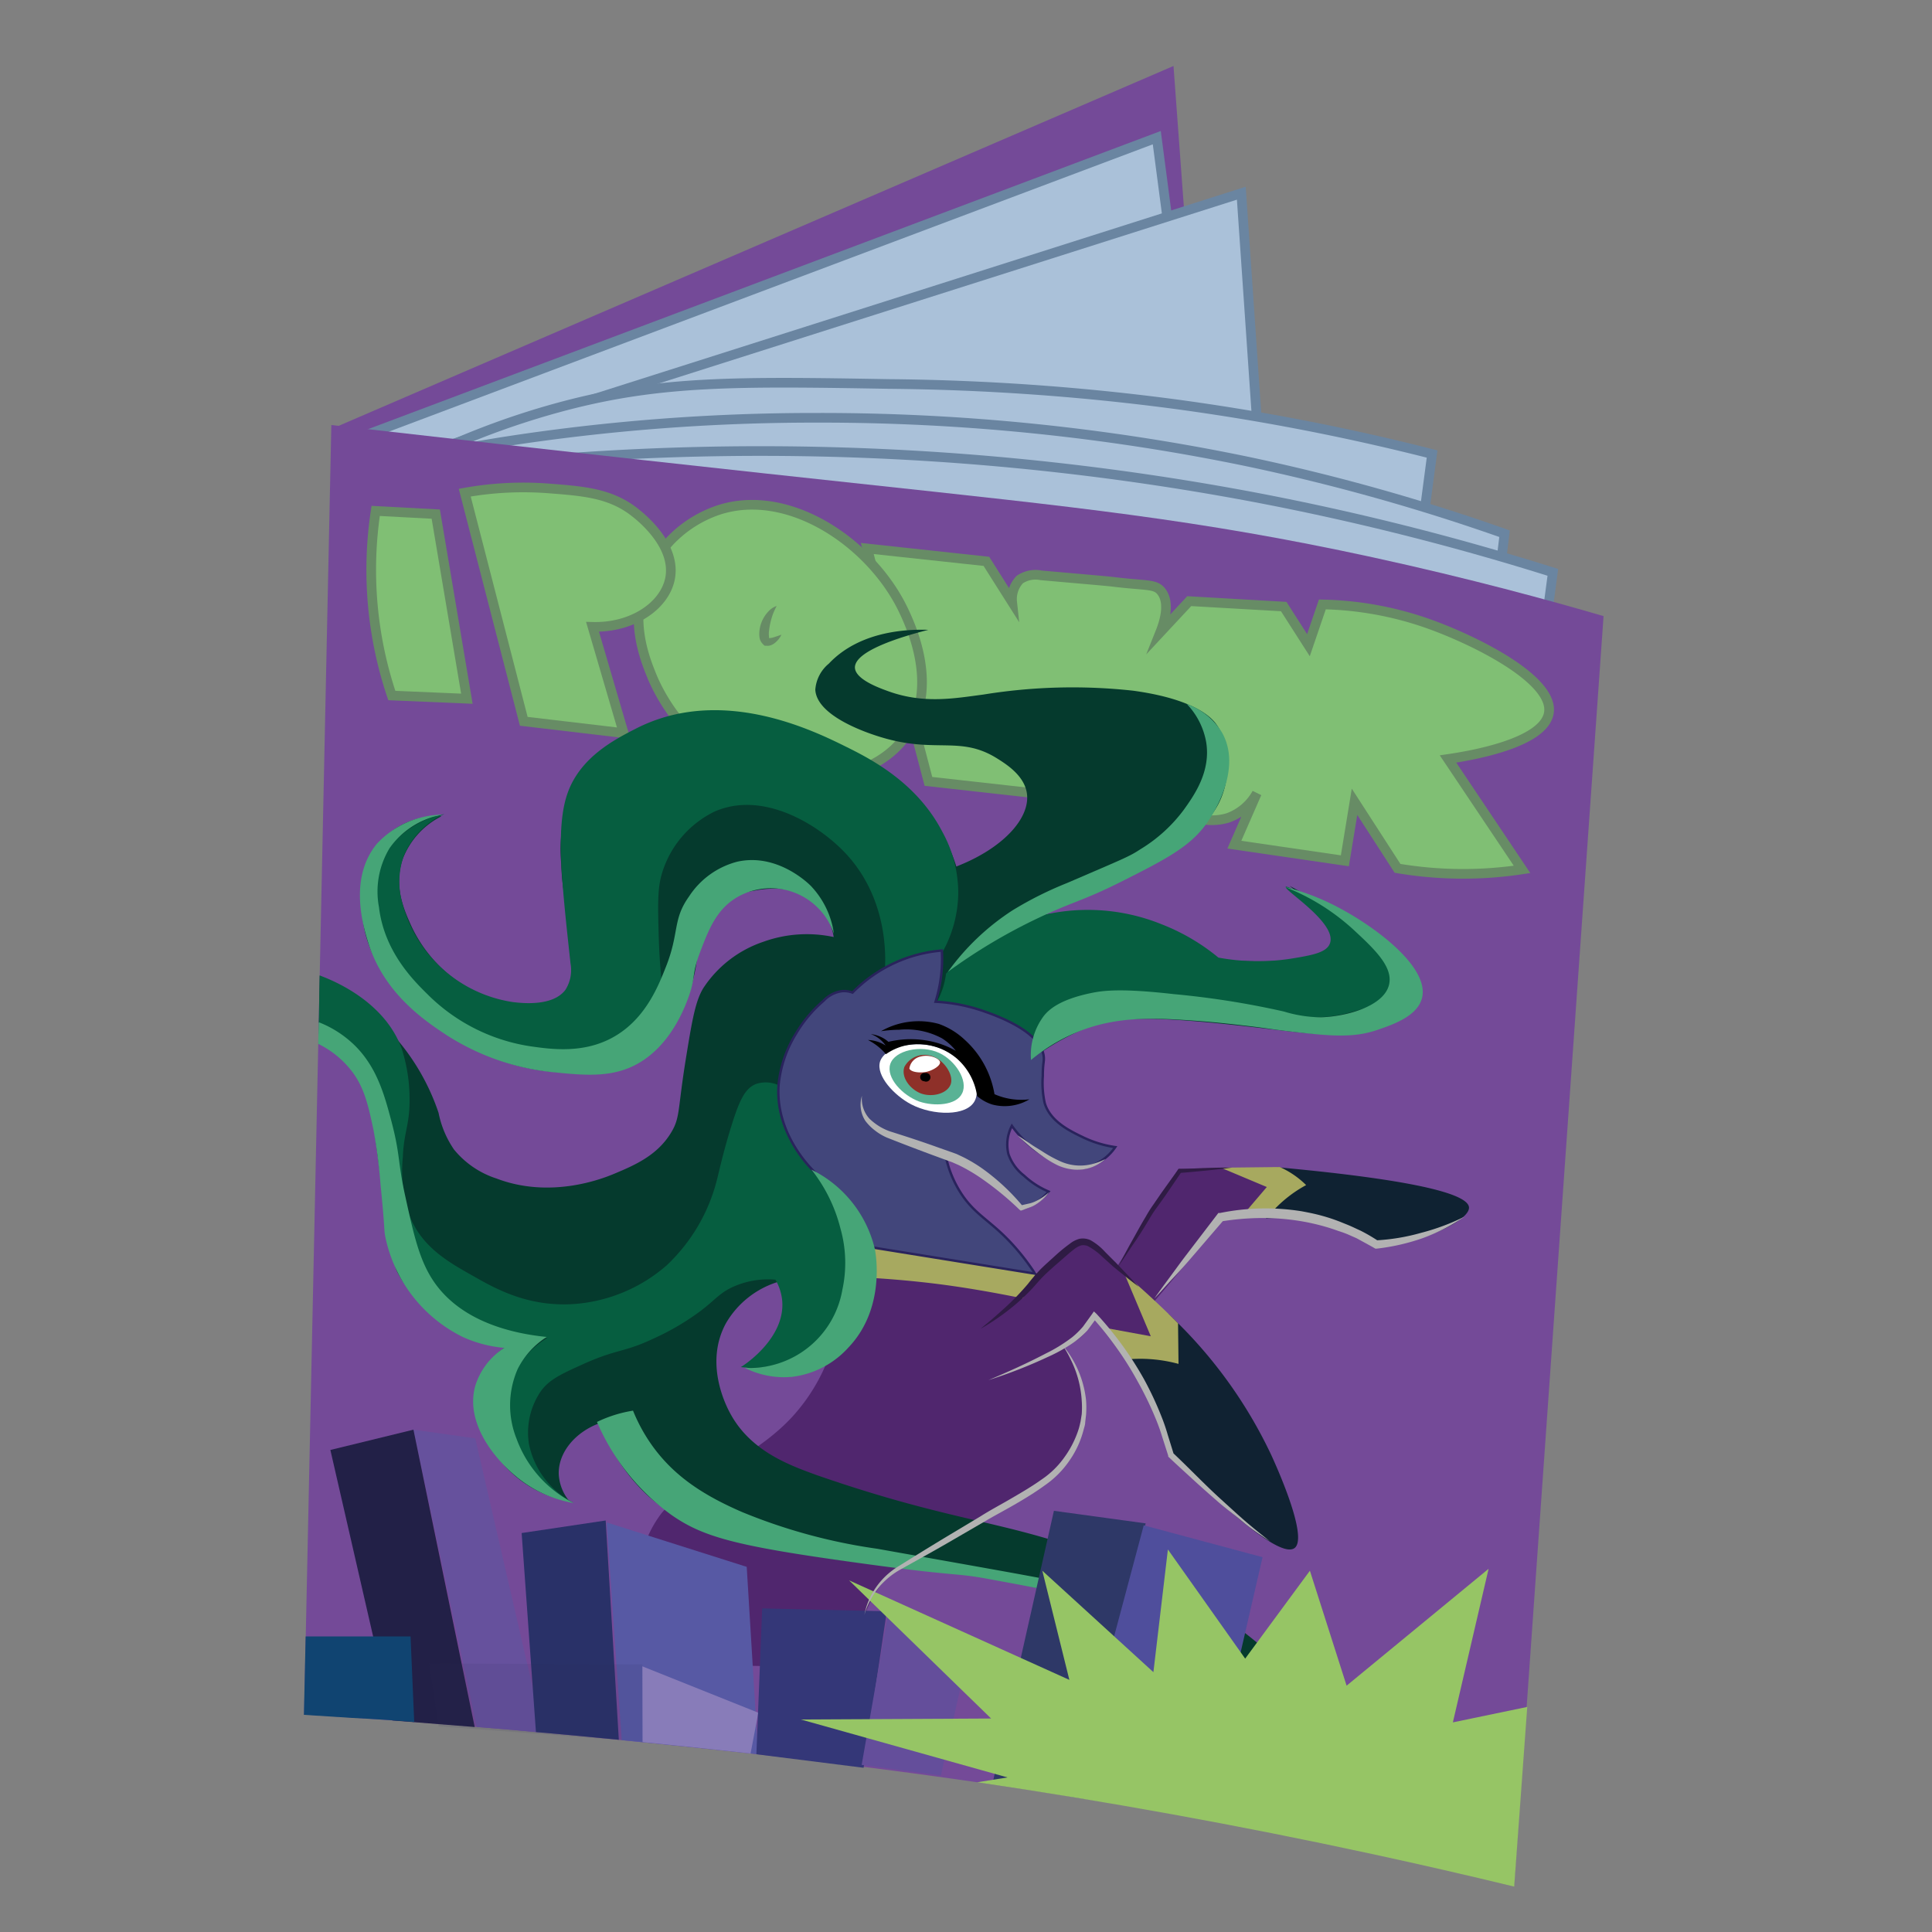 <svg id="pages" xmlns="http://www.w3.org/2000/svg" viewBox="0 0 200 200"><rect x="0" y="0" width="200" height="200" fill="#808080" stroke="none"/><defs><style>.cls-1{fill:#744a98;}.cls-2{fill:#aac1d9;stroke:#6a85a1;}.cls-2,.cls-3,.cls-9{stroke-miterlimit:10;}.cls-3{fill:#80bf74;stroke:#678c65;}.cls-4{fill:#678c65;}.cls-5{fill:#50266e;}.cls-6{fill:#a7a960;}.cls-7{fill:#053a2d;}.cls-8{fill:#065e40;}.cls-9{fill:#42467b;stroke:#29235c;stroke-width:0.25px;}.cls-10{fill:#b2b2b2;}.cls-11{fill:#fff;}.cls-12{fill:#59b295;}.cls-13{fill:#8e3029;}.cls-14{fill:#46a577;}.cls-15{fill:#102232;}.cls-16{fill:#a7a95f;}.cls-17{fill:#0f2232;}.cls-18{fill:#66519d;}.cls-19{fill:#222047;}.cls-20{fill:#104471;}.cls-21{fill:#293168;}.cls-22{fill:#5759a4;}.cls-23{fill:#2a2b58;opacity:0.1;}.cls-24{fill:#887cb9;}.cls-25{fill:#343778;}.cls-26{fill:#644e9b;}.cls-27{fill:#2e3867;}.cls-28{fill:#4f4e9c;}.cls-29{fill:#96c565;}.cls-30{fill:#2f1b44;}</style></defs><title>Comics</title><g id="Ebene_3" data-name="Ebene 3"><path class="cls-1" d="M34.74,44.22L121.48,6.83,125,54.65Z"/></g><g id="Ebene_10" data-name="Ebene 10"><path class="cls-2" d="M119.75,14.25L36,45.75l90.25,18Z"/></g><g id="Ebene_11" data-name="Ebene 11"><path class="cls-2" d="M128.5,20L132,71,42,47.5Z"/></g><g id="Ebene_12" data-name="Ebene 12"><path class="cls-2" d="M148.25,47A234,234,0,0,0,121,41.75a241,241,0,0,0-29-2C76.4,39.48,68.41,39.4,58.5,42a80.8,80.8,0,0,0-17.75,7L146,64Z"/></g><g id="Ebene_13" data-name="Ebene 13"><path class="cls-2" d="M155.75,55.25A209.75,209.75,0,0,0,129,47.75a217.42,217.42,0,0,0-44.5-4.5A209.77,209.77,0,0,0,52,45.75c-3.88.62-7.13,1.25-9.5,1.75l112,18Z"/></g><g id="Ebene_14" data-name="Ebene 14"><path class="cls-2" d="M160.75,59.25A271.32,271.32,0,0,0,130,51.5a275.4,275.4,0,0,0-80.5-3.25l110.25,18.5Z"/></g><path class="cls-1" d="M166,63.78c-5.51-1.61-13.77-3.88-23.91-6.09-18.12-3.94-31-5.23-53-7.61C77.55,48.84,58.8,46.8,34.3,44L31.48,177.48c12.68,0.79,23.64,1.74,32.39,2.61,14.41,1.43,35.36,3.55,62,8.48,12.35,2.29,22.84,4.61,30.87,6.52Z"/><g id="WR"><path class="cls-3" d="M96.11,80.89L89.78,56.78l12.33,1.33,2.67,4.22a2.94,2.94,0,0,1,.78-2.33,2.9,2.9,0,0,1,2.22-.44c4.66,0.41,7,.61,7.44.67,3.54,0.43,4.36.19,5,1,0.94,1.21.29,3.22-.11,4.22l3-3.22,9.78,0.56,2.56,4,1.44-4.22a34.91,34.91,0,0,1,10.67,1.89c4.84,1.67,13.33,5.83,12.78,9.33-0.5,3.17-8.17,4.45-10.44,4.78L157.56,90a40.71,40.71,0,0,1-12.89-.11L140.22,83l-1,6.11-11.44-1.67,2.33-5.33a5.54,5.54,0,0,1-3,2.56,5.84,5.84,0,0,1-5.11-.89Z"/></g><g id="O"><path class="cls-3" d="M67.44,69.89c-0.71-1.77-2.21-5.55-.67-9.78a12.36,12.36,0,0,1,7.67-7.33c7.32-2.35,15.85,3.54,19.11,10.44,0.67,1.43,3.56,7.51.56,12.44C90.93,80.9,83.2,81.42,78.22,80,70.76,77.87,67.86,70.93,67.44,69.89Z"/></g><g id="Ebene_8" data-name="Ebene 8"><path class="cls-4" d="M80.4,62.73a8,8,0,0,0-.39.85,7.79,7.79,0,0,0-.41,1.81,2.09,2.09,0,0,0,0,.44,1.08,1.08,0,0,1,0,.22h0s0,0,0,0h0l0.05,0h0s0,0,.09,0A1.74,1.74,0,0,0,80,66c0.5-.15.89-0.3,0.89-0.3a2.23,2.23,0,0,1-.61.8,1.47,1.47,0,0,1-.47.29,0.94,0.94,0,0,1-.4.06l-0.15,0-0.07,0h0l-0.1-.05L79,66.7a1.19,1.19,0,0,1-.38-0.75,2.9,2.9,0,0,1,0-.67,3.45,3.45,0,0,1,.94-2A2,2,0,0,1,80.4,62.73Z"/></g><path id="P" class="cls-3" d="M54.22,74.67L48.11,51a34.32,34.32,0,0,1,8.67-.44c3.64,0.28,6.38.49,8.89,2.44,0.59,0.46,4.45,3.47,3.67,7-0.62,2.77-3.91,5-8,4.89l3.22,11Z"/><g id="Ebene_7" data-name="Ebene 7"><path class="cls-3" d="M48.33,72.33L45.11,53.22l-6.22-.33A40.76,40.76,0,0,0,40.56,72Z"/></g><path id="purple" class="cls-5" d="M88.8,172.7a13.07,13.07,0,0,1,1.82-7.82c1.29-2,3.13-3.24,6.88-5.37,6-3.4,7.83-3.75,10.88-6.5,1.59-1.44,2.61-2.38,3.25-4,1.64-4.11-.78-8.42-1.5-9.62a4.42,4.42,0,0,0,2.25-1.5,4.28,4.28,0,0,0,.75-1.5,26.06,26.06,0,0,1,4.38,4.13,26.39,26.39,0,0,1,4.9,8.9l5.47-4.15-8.87-10q2.68-3.06,5.38-6.5,1-1.32,2-2.62a20.45,20.45,0,0,1,14.23,1.47l-9.15-6.75L122,121l-6.37,10.13c-0.46-.32-1.17-0.82-2-1.48a3.58,3.58,0,0,0-1.3-.85c-1-.19-1.84.71-3,1.8-0.86.81-2.15,2-3.85,3.45q-2.19-.47-4.55-0.85a88.22,88.22,0,0,0-14.05-1.1,18.63,18.63,0,0,1-.35,5.95,19.07,19.07,0,0,1-4.5,8.6c-2.3,2.5-5.17,4.2-9.2,6.6a13.46,13.46,0,0,0-4.35,3.4,11.69,11.69,0,0,0-2.2,5l1,10.55Z"/><g id="necklace_gold" data-name="necklace gold"><path class="cls-6" d="M87.1,132.15c2.77,0.08,5.77.28,9,.65,3.53,0.41,6.79,1,9.75,1.6l0.73-1,0.67-1.7c-1.77-.63-3.67-1.22-5.7-1.75a67.23,67.23,0,0,0-14.65-2.1Z"/></g><g id="hair"><g id="dark"><path class="cls-7" d="M107.7,109a26.09,26.09,0,0,1,4.8-2.6c2.84-1.05,5.72-1.35,16.1-.2,6.74,0.75,8.8,1.23,12.4.4,2.12-.49,5.59-1.29,6.1-3.2,0.37-1.39-.48-4.6-13.6-11.7a20,20,0,0,1,3.4,3.6c1,1.39,1.52,2.08,1.4,2.6-0.24,1-2.65,1.94-12.1,1.5a20.84,20.84,0,0,0-4.4-2.9,23,23,0,0,0-14.7-1.6,55.25,55.25,0,0,0,11.3-5.2c4.46-2.7,7.28-4.47,8.3-7.9,0.17-.56,1.11-4-0.7-6.7-0.36-.54-1.89-2.67-8.7-3.6a57.6,57.6,0,0,0-15.5.4c-3.06.4-6.26,1-10-.4-0.93-.34-3.27-1.21-3.3-2.4,0-1.73,4.78-3.18,7.6-3.9-1.89-.06-7,0-10.3,3.5a3.86,3.86,0,0,0-1.4,2.7c0.16,2.89,5.94,4.67,7.1,5,5.44,1.57,7.94-.24,11.7,2.1,0.94,0.59,2.82,1.76,3.1,3.6,0.39,2.57-2.45,5.72-7.3,7.6a18.71,18.71,0,0,0-2.3-4.8A20.15,20.15,0,0,0,90,78.8a29.39,29.39,0,0,0-13.4-4.1C72.11,74.33,68,74,64.1,76.5a13.19,13.19,0,0,0-4.8,5.3,15.31,15.31,0,0,0-1.2,7.6c0.08,3.15.72,4.46,1,9.7,0.13,2.43.06,3.36-.6,4.1-1.53,1.71-4.92.9-6.2,0.6a14.46,14.46,0,0,1-9.7-7.9c-0.75-1.66-1.9-4.17-.9-7a8.27,8.27,0,0,1,4-4.4,8,8,0,0,0-4.8,1.3c-3.73,2.57-3.45,7.78-3.4,8.7,0.27,5.09,3.87,8.42,6,10.4,0.69,0.64,7.3,6.59,16.6,6.1,2.33-.12,5.18-0.27,7.6-2.3,2.83-2.37,3.79-6.24,4.1-7.5,0.8-3.25.09-4.4,1.4-6.2a7.8,7.8,0,0,1,4.9-2.8c0.83-.16,4.32-0.82,6.6,1.5A6.09,6.09,0,0,1,86.3,97a13.27,13.27,0,0,0-7.3.5,12,12,0,0,0-6.2,4.8c-0.82,1.35-1.16,3.35-1.8,7.3-0.86,5.32-.58,6.06-1.5,7.6-1.44,2.42-3.83,3.43-5.9,4.3-1.3.55-6.64,2.62-12.2,0.5a9.41,9.41,0,0,1-4.4-3,10.22,10.22,0,0,1-1.6-3.8,23.05,23.05,0,0,0-5.1-8.5,25.07,25.07,0,0,0-7.19-5.7L33,107.61a10.86,10.86,0,0,1,2.94,2.29c2.38,2.64,2.61,5.68,3.3,10.8,0.89,6.6,1.33,9.91,1.9,11,1.3,2.51,4.24,5.62,11.8,7.4a6.66,6.66,0,0,0-2.7,2.5c-1.91,3.29-.08,7.59,1.8,9.9a11.49,11.49,0,0,0,6.9,3.9,4.76,4.76,0,0,1-1.1-2.8c-0.06-2.19,1.65-4.35,4.3-5.3a18.57,18.57,0,0,0,5,7.6,18.78,18.78,0,0,0,7.4,4,94.8,94.8,0,0,0,20.8,3.4c1.8,0.13,20.13,1.68,35.7,12.7a59.8,59.8,0,0,1,10.5,9.5,45.36,45.36,0,0,0-8.2-11.5c-8.73-8.86-19.37-12.1-25.2-13.8-6.64-1.94-12.35-2.59-23.6-6.5-2.75-1-6.77-2.43-8.9-6.3-0.56-1-2.71-5.32-.5-9.4a9.44,9.44,0,0,1,5.4-4.3,6.48,6.48,0,0,1,.5,3.9,7.1,7.1,0,0,1-4,4.8,9,9,0,0,0,11.3-2.7,11.47,11.47,0,0,0,2.2-8.3,13.26,13.26,0,0,0-4.3-8.4,11.3,11.3,0,0,1-3.6-4.9A12.29,12.29,0,0,1,83.7,107C96.56,112.42,103.6,111.28,107.7,109Z"/></g><g id="middle"><path class="cls-8" d="M107.2,109.93a6.52,6.52,0,0,1,1-4.33c1.11-1.57,2.93-2.29,5.6-2.7,3.81-.58,6.85-0.14,16.8,1.7,3.3,0.61,5.94,1.11,9.2.2,1.62-.45,4.08-1.14,4.53-2.73,1.13-4-11-10.61-11.23-10.27s5.36,3.76,4.57,5.87c-0.35.93-1.8,1.2-3.77,1.53a22.39,22.39,0,0,1-7.77-.07,21.45,21.45,0,0,0-5.93-3.47A20.36,20.36,0,0,0,106.93,95a20,20,0,0,0-9,5.8,7.91,7.91,0,0,1-1,3,18,18,0,0,1,4.2,1.4A18.34,18.34,0,0,1,107.2,109.93Z"/><path class="cls-8" d="M97.47,98.73A12.87,12.87,0,0,0,99.2,92.4a13.2,13.2,0,0,0-1.67-6.33c-2.6-5-7.26-7.44-9.87-8.73-3.41-1.69-12.95-6.44-21.8-1.93-2.15,1.1-5.72,2.91-7.07,6.6-1.28,3.49-.68,9,0.27,17.73a3.81,3.81,0,0,1-.53,2.73c-1.32,1.75-4.52,1.37-5.4,1.27A14,14,0,0,1,41.6,93.3a8,8,0,0,1,.2-4.7A8.24,8.24,0,0,1,46,84.27a9.74,9.74,0,0,0-4.4,2.13,9.54,9.54,0,0,0-2.73,3.87c-1.76,4.91,3,11,6.13,13.73a19.27,19.27,0,0,0,12.4,4.87,11.84,11.84,0,0,0,6.7-1.67,11.31,11.31,0,0,0,4.4-5.5c-0.11-1.08-.24-2.63-0.3-4.5-0.1-3.42-.15-5.14.3-6.7A10.45,10.45,0,0,1,74,84c5-2.17,10.69,1.33,13.5,4.3,4.44,4.7,4.19,10.79,4.1,12.1A14.07,14.07,0,0,1,97.47,98.73Z"/><path class="cls-8" d="M80.5,112.3a3.18,3.18,0,0,0-2.2-.1c-1.2.45-1.77,1.75-2.6,4.4-0.87,2.8-1.25,4.64-1.5,5.6A18.31,18.31,0,0,1,69,131a16.38,16.38,0,0,1-9.7,4c-4.65.28-8-1.58-10.3-2.9-2.53-1.42-5.19-2.92-6.5-6a14.23,14.23,0,0,1-.8-6.3c0.11-2.65.7-3.31,0.7-5.9a17.23,17.23,0,0,0-.8-5.3c-1.75-4.89-7-7.07-8.51-7.62L33,105.89a10.94,10.94,0,0,1,3.1,1.91,13.16,13.16,0,0,1,3.3,5,21.51,21.51,0,0,1,1.4,5.1c1.38,8.73,2.07,13.09,4.93,16.17a14.26,14.26,0,0,0,4.93,3.33,14.82,14.82,0,0,0,6,1.1,8.91,8.91,0,0,0-2.9,2.8,9.32,9.32,0,0,0-1.2,6.7c1,5.33,6.53,7.47,6.87,7.6a8.83,8.83,0,0,1-4.67-6.1A7.57,7.57,0,0,1,56,144c0.88-1.2,2.07-1.75,4.4-2.8,3.55-1.6,4.19-1.16,7.4-2.7a25.93,25.93,0,0,0,4.6-2.7c1.56-1.16,2-1.86,3.3-2.5a8.85,8.85,0,0,1,4.57-.83,5.29,5.29,0,0,1,.69,2.05c0.45,4-4.06,6.9-4.28,7a10.43,10.43,0,0,0,4.84-.6,10.82,10.82,0,0,0,4.68-3.56,11.66,11.66,0,0,0,2.13-8.13,12.5,12.5,0,0,0-2.93-6.77A18.9,18.9,0,0,1,80.5,112.3Z"/></g></g><g id="head"><path class="cls-9" d="M107.15,131.85a23.3,23.3,0,0,0-2-2.65c-2.38-2.72-3.95-3.23-5.45-5.35a11.29,11.29,0,0,1-1.85-4.45,16.18,16.18,0,0,1,7.85,5.75,5.42,5.42,0,0,0,2.85-1.8A8.74,8.74,0,0,1,106,121.7a4.8,4.8,0,0,1-1.6-2.2,4.16,4.16,0,0,1,.35-2.95,11,11,0,0,0,2.75,2.7c1.28,0.87,3,2,4.95,1.6a5.17,5.17,0,0,0,3-2.1,11.48,11.48,0,0,1-3.3-1c-1.37-.66-3.42-1.63-4-3.55a9.67,9.67,0,0,1-.2-2.8c0-1.36.15-1.47,0.1-2-0.26-2.66-5.06-4.32-6.3-4.75a17.84,17.84,0,0,0-4.9-.95,14.84,14.84,0,0,0,.65-5.3,14.59,14.59,0,0,0-3.85.85,14.81,14.81,0,0,0-5.4,3.5,2.54,2.54,0,0,0-1.05-.15,3.2,3.2,0,0,0-1.95,1A13.56,13.56,0,0,0,82.4,107a12.33,12.33,0,0,0-1.8,5.3c-0.35,4.7,2.86,8.14,3.5,8.8a18.09,18.09,0,0,1,1.78,2.18,18.38,18.38,0,0,1,2.6,5.56Z"/></g><g id="Ebene_25" data-name="Ebene 25"><path class="cls-10" d="M89.23,113.43A3.07,3.07,0,0,0,90,115.8a6.09,6.09,0,0,0,1,.78,5.88,5.88,0,0,0,1.13.54c1.68,0.53,3.37,1.08,5,1.67l1.25,0.44,0.64,0.23,0.62,0.29a15.32,15.32,0,0,1,2.33,1.42,22.32,22.32,0,0,1,3.91,3.7l-0.24-.08,0.79-.18a3,3,0,0,0,.78-0.26,5.92,5.92,0,0,0,1.4-.94,4.77,4.77,0,0,1-1.25,1.19,3.25,3.25,0,0,1-.78.4l-0.84.31-0.11,0-0.13-.12a31.5,31.5,0,0,0-4.05-3.3,18.33,18.33,0,0,0-2.23-1.29l-0.59-.26-0.6-.22-1.25-.46c-1.66-.61-3.31-1.24-5-1.91a5.62,5.62,0,0,1-1.2-.72,5.17,5.17,0,0,1-1-1A3.08,3.08,0,0,1,89.23,113.43Z"/><path class="cls-10" d="M105.34,117.54s0.55,0.33,1.34.88c0.38,0.27.88,0.55,1.37,0.87a13.49,13.49,0,0,0,1.61.88,5,5,0,0,0,3.29.36,6.55,6.55,0,0,0,1.08-.36l0.4-.18a3.59,3.59,0,0,1-.35.27,4.8,4.8,0,0,1-1,.55,4.39,4.39,0,0,1-1.67.28,5.12,5.12,0,0,1-1.9-.45,10.13,10.13,0,0,1-1.65-1c-0.25-.17-0.48-0.35-0.7-0.52s-0.43-.33-0.61-0.49C105.8,118,105.34,117.54,105.34,117.54Z"/></g><g id="eye"><g id="white"><path class="cls-11" d="M94.32,114.32c2.28,1.19,5.75,1.25,6.58-.35s-0.87-4.12-3-5.2c-2.54-1.32-6.24-.58-6.8,1.13C90.66,111.38,92.6,113.42,94.32,114.32Z"/></g><g id="iris"><path class="cls-12" d="M99.6,113.18c0.65-1.32-.71-3.4-2.37-4.18-1.89-.88-4.61-0.27-5.07,1.15s1.27,3.25,3,3.88C96.69,114.55,99,114.45,99.6,113.18Z"/></g><g id="red"><path class="cls-13" d="M95.3,113.18c1.14,0.44,2.71.07,3.1-.9s-0.71-2.68-2.1-3a2.35,2.35,0,0,0-2.68,1.17C93.25,111.55,94.25,112.77,95.3,113.18Z"/></g><g id="black"><path d="M95.68,111.93a0.45,0.45,0,1,0,.1-0.85A0.43,0.43,0,1,0,95.68,111.93Z"/></g><g id="highlight"><path class="cls-11" d="M95.93,110.95c0.64-.15,1.43-0.62,1.38-1s-1.11-.83-2-0.58a1.47,1.47,0,0,0-1.17,1.25C94.31,111,95.26,111.1,95.93,110.95Z"/></g></g><g id="eyebrow"><path d="M106.57,113.8a6.9,6.9,0,0,1-3.62-.53,9.9,9.9,0,0,0-.52-1.9,9.73,9.73,0,0,0-2.55-3.72A7.63,7.63,0,0,0,97.2,106a7.87,7.87,0,0,0-6,.75,13.57,13.57,0,0,1,1.88-.15,7.79,7.79,0,0,1,4.42.88,5.61,5.61,0,0,1,1.45,1.3,9.38,9.38,0,0,0-1.8-.78,9.92,9.92,0,0,0-5.18-.15,3.38,3.38,0,0,0-.57-0.4,3.44,3.44,0,0,0-1.25-.4,3.16,3.16,0,0,1,1.53,1.18,3.64,3.64,0,0,0-1.83-.57,5.92,5.92,0,0,1,1.86,1.47,5.78,5.78,0,0,1,1.86-.86,6.19,6.19,0,0,1,5.47,1.3,6.38,6.38,0,0,1,2.11,3.89,4.43,4.43,0,0,0,1.57.88A5,5,0,0,0,106.57,113.8Z"/></g><path class="cls-14" d="M106.73,109.73a18.4,18.4,0,0,1,5.4-3.13c4-1.46,7.76-1.2,11.67-.93,1.77,0.12,4.35.41,4.8,0.47,2.46,0.28,3,.4,4.4.57,4.54,0.53,7,.8,9.6-0.1,1.59-.54,4.11-1.41,4.6-3.27,0.87-3.34-5.36-7.83-9.5-9.83a24.27,24.27,0,0,0-4.7-1.7,22.82,22.82,0,0,1,7.4,4.7c2,1.86,3.8,3.63,3.4,5.4-0.52,2.27-4.46,3.34-7.1,3.4a13.53,13.53,0,0,1-3.8-.6,88.65,88.65,0,0,0-11.4-1.8c-5.47-.62-7.32-0.37-8.6-0.1-3.2.67-4.3,1.7-4.8,2.3A6.74,6.74,0,0,0,106.73,109.73Z"/><path class="cls-14" d="M98.13,100.6a57.61,57.61,0,0,1,9.27-5.53c3.5-1.67,4.76-1.84,8.53-3.73,5-2.51,7.53-3.82,9.27-6.53,0.49-.76,3.36-5.25,1.33-8.93a7,7,0,0,0-3.67-3,7.62,7.62,0,0,1,2,3.93c0.51,3.07-1.26,5.54-2.3,7a15.77,15.77,0,0,1-4.5,4.1c-1.17.77-1.68,0.95-7.6,3.5a37.41,37.41,0,0,0-5.6,2.8A24.9,24.9,0,0,0,98.13,100.6Z"/><path class="cls-14" d="M86.33,96.67a6.91,6.91,0,0,0-10-3.8c-2.19,1.26-3,3.45-3.87,5.73s-0.44,2.5-1.13,4.47c-0.33.93-1.64,4.66-4.8,6.73-2.8,1.83-5.78,1.54-9.23,1.2a25,25,0,0,1-11-3.8c-2.29-1.51-6.55-4.33-8.2-9.67-0.53-1.73-2-6.67.93-10.2a9.48,9.48,0,0,1,6.8-3,8.49,8.49,0,0,0-5.5,3.47,8.69,8.69,0,0,0-1.1,6.1c0.54,4.6,3.58,7.6,5,9a19.13,19.13,0,0,0,10.6,5.4c2.29,0.33,5.88.85,9.1-1.2,3-1.9,4.26-5.13,5-7,1.42-3.57.67-4.88,2.4-7.3a8.51,8.51,0,0,1,5-3.6c4.14-.92,7.37,2.27,7.6,2.5A9,9,0,0,1,86.33,96.67Z"/><path class="cls-14" d="M77.1,141.6a9,9,0,0,0,4.9.93,9.37,9.37,0,0,0,5.84-3.05c3.92-4.12,2.78-9.91,2.72-10.2a12.33,12.33,0,0,0-6.56-8.2,16.12,16.12,0,0,1,3,6.08,13.08,13.08,0,0,1,.2,6.36A9.75,9.75,0,0,1,77.1,141.6Z"/><path class="cls-14" d="M33,105.82a11.07,11.07,0,0,1,3.9,2.58c2.15,2.23,2.91,5,3.6,7.6,0.95,3.58.65,4.16,1.43,7.73,0.91,4.15,1.5,6.84,3.07,9.07,2.91,4.12,8.23,5.27,11.6,5.6a8.42,8.42,0,0,0-3,3.3,9.33,9.33,0,0,0-.13,7.23,12.09,12.09,0,0,0,5.93,6.67,12.73,12.73,0,0,1-5.07-2.07c-2.63-1.83-6.29-5.94-5.13-10.07a7.22,7.22,0,0,1,3-3.93,13.05,13.05,0,0,1-4.3-1.13,14.91,14.91,0,0,1-8-10.3c-0.18-.89,0-0.41-0.5-5.4a57.34,57.34,0,0,0-.73-5.7c-0.58-2.72-1-4.68-2.57-6.5a9.79,9.79,0,0,0-3.16-2.44Z"/><path class="cls-14" d="M61.8,147.2a23.16,23.16,0,0,0,7.67,9.6c3.29,2.31,6.67,3.23,18.93,4.93,11.32,1.58,10.12,1,14.33,1.8,8.35,1.53,17.63,3.23,25,9,3,2.37,13,11,13.3,11.4a48.91,48.91,0,0,0-12.6-12.4,53.39,53.39,0,0,0-13.5-6.4c-3.65-1.23-5.24-1.43-24.1-4.8a57.83,57.83,0,0,1-14-3.8c-3.9-1.69-7.06-3.67-9.4-7a17.51,17.51,0,0,1-1.9-3.5A13.4,13.4,0,0,0,61.8,147.2Z"/><path class="cls-15" d="M116.57,140.6a39.14,39.14,0,0,1,4.49,9.87c0.69,0.73,1.71,1.79,3,3,2.53,2.37,8.4,7.85,9.93,6.8s-1.93-8.65-2.4-9.67A48,48,0,0,0,120.93,136l-1.47,2.87Z"/><path class="cls-16" d="M114.07,137.4l5.06,0.93-2.73-6.47q1.51,1.28,3.07,2.73,1.3,1.21,2.48,2.4l0.05,4.2a15.13,15.13,0,0,0-5.5-.45Z"/><path class="cls-17" d="M131.07,126.13a19,19,0,0,1,3.6.07,19.57,19.57,0,0,1,7.8,2.67,14.37,14.37,0,0,0,1.93-.13c3.62-.5,7.7-2.48,7.67-3.73s-4.47-2.77-19.87-4.18Z"/><path class="cls-16" d="M126.38,120.88l4.76,2-2.73,3.2,2.8-.07a13.18,13.18,0,0,1,4-3.33,9.23,9.23,0,0,0-2.73-1.87Z"/><g id="_2" data-name="2"><path class="cls-18" d="M49.2,148.9l-6.4-.9,6.56,30.78,3.7,0.3,3.16,0.3Z"/><g id="Ebene_32" data-name="Ebene 32"><path class="cls-19" d="M42.8,148l-8.6,2.1,6.42,28,8.52,0.68Z"/></g></g><path id="_1" data-name="1" class="cls-20" d="M42.88,178.26L42.5,169.4l-10.86,0-0.18,8.12,5,0.32Q39.72,178,42.88,178.26Z"/><g id="_4" data-name="4"><path class="cls-21" d="M54,158.7l8.7-1.3,1.36,22.7-4.4-.42-4.18-.38Z"/><path class="cls-22" d="M62.8,157.6l14.5,4.6,1.18,19.4-7.12-.76-7-.7Z"/></g><g id="_3" data-name="3"><path class="cls-23" d="M66.5,180.3v-8l-22.1-.1,1,6.5Z"/><path class="cls-24" d="M66.5,172.5l12,4.8-0.8,4.22-5.52-.6-5.66-.58Z"/></g><g id="_5" data-name="5"><path class="cls-25" d="M78.9,166.5l12.9,0.3L89.4,183l-11.1-1.4Z"/><g id="Ebene_37" data-name="Ebene 37"><path class="cls-26" d="M92,166.7l8.6,2.7-3.2,14.4-8.2-1.1Z"/></g></g><g id="_6" data-name="6"><path class="cls-27" d="M109.1,156.4l9.5,1.3-7.4,28.15-8.45-1.25Z"/><g id="Ebene_39" data-name="Ebene 39"><path class="cls-28" d="M118.4,157.9l12.3,3.3-6.2,26.9L110.9,186Z"/></g></g><g id="explosion"><path class="cls-29" d="M156.75,195.3q-7.17-1.74-14.6-3.35c-14.14-3.06-27.83-5.51-41-7.45l3.15-.5-21.4-6,19.7-.1L87.9,163.6l22.8,10.3-2.8-11.3,11.5,10.5,1.5-12.7,8,11.3,6.7-9.1,3.8,11.9,14.7-12.1-3.7,15.9,7.7-1.6Z"/></g><path class="cls-10" d="M89.47,167.2l0.1-.44a7.29,7.29,0,0,1,.41-1.2,7.69,7.69,0,0,1,3-3.4c1.6-1,3.42-2.13,5.42-3.33l3.07-1.84c1-.64,2.14-1.24,3.2-1.86s2.13-1.24,3.11-1.94a9.17,9.17,0,0,0,2.46-2.41,10.27,10.27,0,0,0,1.44-2.9c0.07-.24.13-0.51,0.18-0.73l0.12-.75a9.69,9.69,0,0,0,0-1.4,11,11,0,0,0-1.13-4.25,12.26,12.26,0,0,0-.84-1.48,10.08,10.08,0,0,1,1,1.41,10.58,10.58,0,0,1,1.42,4.29,10,10,0,0,1,0,1.49l-0.09.76c0,0.28-.1.53-0.17,0.8a9.71,9.71,0,0,1-1.42,3.12,9.86,9.86,0,0,1-2.59,2.62c-1,.73-2.07,1.38-3.14,2s-2.17,1.19-3.22,1.82l-3.1,1.8c-2,1.17-3.92,2.21-5.53,3.12a7.76,7.76,0,0,0-3.05,3.11A7.46,7.46,0,0,0,89.47,167.2Z"/><path class="cls-10" d="M131.48,159.57c-0.94-.63-1.9-1.25-2.79-2s-1.79-1.4-2.65-2.15-1.71-1.5-2.55-2.27-1.68-1.53-2.5-2.31l-0.06-.06,0-.1-0.64-2a19.23,19.23,0,0,0-.7-1.93,35.22,35.22,0,0,0-1.79-3.69,34.72,34.72,0,0,0-4.74-6.69l0.51,0c-0.34.45-.67,0.91-1,1.35a9.35,9.35,0,0,1-1.25,1.13,16.59,16.59,0,0,1-2.89,1.64,50.2,50.2,0,0,1-6.11,2.38c2-.84,4-1.74,5.93-2.75a16.15,16.15,0,0,0,2.74-1.69,8.76,8.76,0,0,0,1.13-1.11L113,136.1l0.24-.34L113.5,136a35.42,35.42,0,0,1,4.92,6.76,34.39,34.39,0,0,1,1.78,3.79,19.8,19.8,0,0,1,.69,2l0.62,2-0.09-.15c1.65,1.55,3.22,3.21,4.89,4.73,0.84,0.76,1.67,1.53,2.52,2.27S130.59,158.86,131.48,159.57Z"/><path class="cls-10" d="M151.6,125.95a19.55,19.55,0,0,1-4.32,2.22,21.74,21.74,0,0,1-4.78,1.09h-0.12l-0.12-.07c-0.59-.34-1.2-0.66-1.81-1l-0.93-.41c-0.31-.13-0.62-0.24-1-0.36-0.66-.24-1.28-0.43-1.94-0.6s-1.32-.31-2-0.42a24,24,0,0,0-4.07-.31,27,27,0,0,0-4.08.35l0.26-.15-3.55,4.13c-0.59.69-1.21,1.36-1.81,2s-1.21,1.36-1.83,2c0.52-.75,1.06-1.48,1.6-2.21s1.07-1.47,1.62-2.19l3.31-4.33,0.09-.12,0.17,0a23.71,23.71,0,0,1,8.46-.18c0.7,0.13,1.4.27,2.08,0.46a18.55,18.55,0,0,1,2,.67c0.31,0.13.66,0.26,1,.41s0.64,0.3,1,.46a17.76,17.76,0,0,1,1.84,1.07l-0.24-.06a21.1,21.1,0,0,0,4.69-.78A23,23,0,0,0,151.6,125.95Z"/><path class="cls-30" d="M117.87,133.2s-1.08-.81-2.64-2.09L114,130a6.66,6.66,0,0,0-1.38-1,1.19,1.19,0,0,0-.73-0.07,2.37,2.37,0,0,0-.72.41c-0.5.38-1,.84-1.51,1.28s-1,.87-1.47,1.32-0.87.93-1.3,1.41a21.29,21.29,0,0,1-2.58,2.34,24.11,24.11,0,0,1-2,1.39c-0.5.31-.8,0.47-0.8,0.47l0.71-.59c0.46-.37,1.09-0.93,1.83-1.6a26.19,26.19,0,0,0,2.36-2.45,19.58,19.58,0,0,1,1.28-1.49c0.48-.48,1-0.93,1.49-1.38s1-.88,1.57-1.29a2.71,2.71,0,0,1,1-.51,1.87,1.87,0,0,1,1.15.15,5.94,5.94,0,0,1,1.49,1.2l1.15,1.15C116.95,132.21,117.87,133.2,117.87,133.2Z"/><path class="cls-30" d="M127.53,120.87q-1.34.18-2.69,0.31c-0.9.08-1.8,0.18-2.7,0.24l0.16-.09-1.65,2.42-0.85,1.19a12.55,12.55,0,0,0-.8,1.21c-0.5.84-1,1.65-1.57,2.48s-1.08,1.63-1.64,2.44c0.45-.87.9-1.74,1.38-2.59s0.94-1.71,1.45-2.55a13,13,0,0,1,.79-1.25l0.83-1.21,1.71-2.39L122,121h0.1c0.9,0,1.8-.06,2.7-0.09S126.63,120.86,127.53,120.87Z"/></svg>